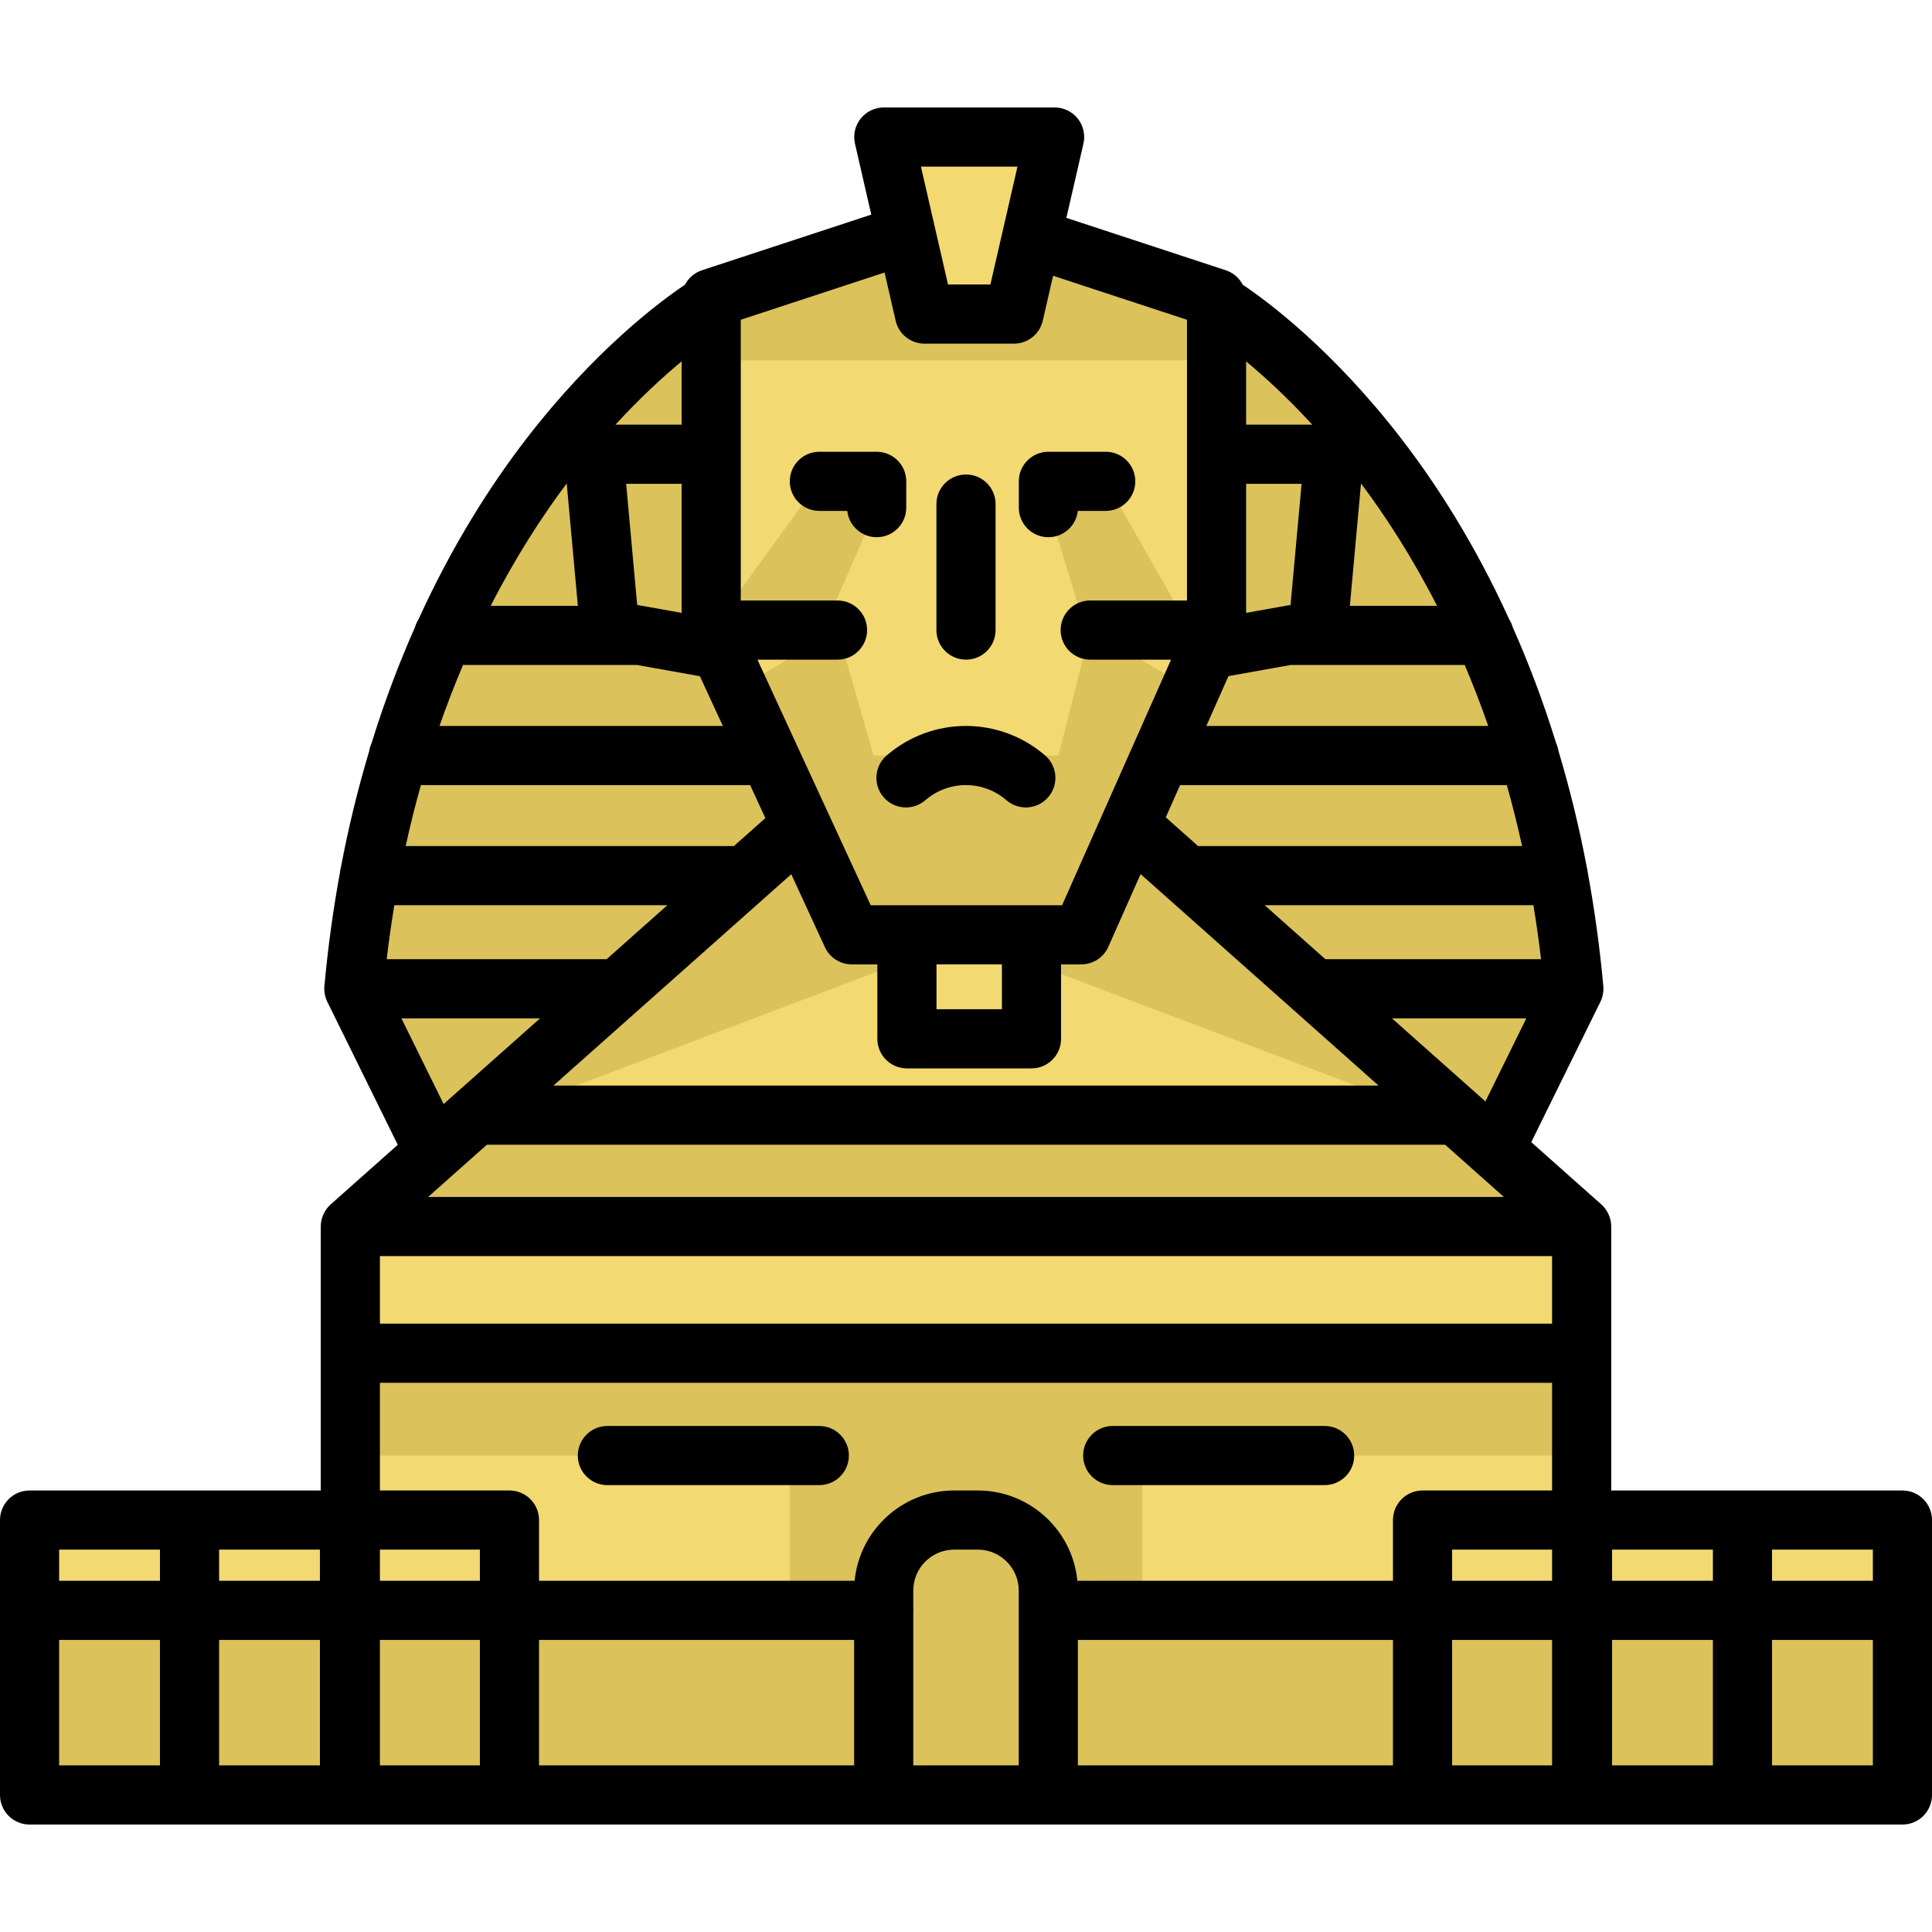<?xml version="1.0" encoding="iso-8859-1"?>
<!-- Generator: Adobe Illustrator 19.0.0, SVG Export Plug-In . SVG Version: 6.00 Build 0)  -->
<svg xmlns="http://www.w3.org/2000/svg" xmlns:xlink="http://www.w3.org/1999/xlink" version="1.1" id="Capa_1" x="0px" y="0px" viewBox="0 0 511.998 511.998" style="enable-background:new 0 0 511.998 511.998;" xml:space="preserve">
<rect x="92.839" y="358.618" style="fill:#F2D971;" width="326.311" height="117.07"/>
<g>
	<rect x="221.038" y="358.618" style="fill:#DBC25B;" width="69.931" height="117.07"/>
	<rect x="135.011" y="426.756" style="fill:#DBC25B;" width="241.977" height="48.927"/>
	<rect x="209.272" y="358.618" style="fill:#DBC25B;" width="93.456" height="117.07"/>
</g>
<rect x="92.839" y="325.035" style="fill:#F2D971;" width="326.311" height="33.573"/>
<rect x="92.839" y="358.618" style="fill:#DBC25B;" width="326.311" height="27.118"/>
<rect x="7.837" y="402.828" style="fill:#F2D971;" width="42.392" height="72.85"/>
<rect x="7.837" y="426.756" style="fill:#DBC25B;" width="42.392" height="48.927"/>
<rect x="50.228" y="402.828" style="fill:#F2D971;" width="42.392" height="72.85"/>
<rect x="50.228" y="426.756" style="fill:#DBC25B;" width="42.392" height="48.927"/>
<rect x="92.62" y="402.828" style="fill:#F2D971;" width="42.391" height="72.85"/>
<rect x="92.62" y="426.756" style="fill:#DBC25B;" width="42.391" height="48.927"/>
<rect x="376.989" y="402.828" style="fill:#F2D971;" width="42.392" height="72.85"/>
<rect x="376.989" y="426.756" style="fill:#DBC25B;" width="42.392" height="48.927"/>
<rect x="419.38" y="402.828" style="fill:#F2D971;" width="42.392" height="72.85"/>
<rect x="419.38" y="426.756" style="fill:#DBC25B;" width="42.392" height="48.927"/>
<rect x="461.772" y="402.828" style="fill:#F2D971;" width="42.392" height="72.85"/>
<g>
	<rect x="461.772" y="426.756" style="fill:#DBC25B;" width="42.392" height="48.927"/>
	<polygon style="fill:#DBC25B;" points="417.09,262.034 396.133,304.575 346.241,304.575 346.241,262.034  "/>
	<path style="fill:#DBC25B;" d="M417.09,262.034c-12.161-133.596-94.696-181.725-94.696-181.725h-42.911v181.725H417.09z"/>
	<polygon style="fill:#DBC25B;" points="93.78,262.034 114.735,304.575 164.629,304.575 164.629,262.034  "/>
	<path style="fill:#DBC25B;" d="M93.78,262.034c12.159-133.596,94.695-181.726,94.695-181.726h42.911v181.726H93.78z"/>
</g>
<polygon style="fill:#F2D971;" points="419.162,325.044 92.844,325.044 126.061,295.52 247.14,187.922 264.866,187.922   385.946,295.52 "/>
<g>
	<polygon style="fill:#DBC25B;" points="419.162,325.044 92.844,325.044 126.061,295.52 385.946,295.52  "/>
	<polygon style="fill:#DBC25B;" points="235.176,256.477 276.824,256.477 390.328,299.418 264.864,187.918 247.136,187.918    121.672,299.418  "/>
	<polygon style="fill:#DBC25B;" points="188.475,171.779 161.596,166.975 157.351,120.376 188.475,120.376  "/>
	<polygon style="fill:#DBC25B;" points="349.273,166.975 322.394,171.779 322.394,120.376 353.516,120.376  "/>
</g>
<polygon style="fill:#F2D971;" points="322.4,79.064 322.4,166.97 286.553,247.733 225.723,247.733 188.475,166.97 188.475,79.064   255.431,57.066 "/>
<g>
	<polygon style="fill:#DBC25B;" points="322.4,79.064 322.4,95.488 188.475,95.488 188.475,79.064 255.431,57.066  "/>
	<polygon style="fill:#DBC25B;" points="293.024,127.558 277.833,127.558 277.833,134.53 287.736,166.975 315.506,166.975  "/>
	<polygon style="fill:#DBC25B;" points="217.137,127.558 232.328,127.558 232.328,134.53 218.182,166.975 188.475,166.975  "/>
	<polygon style="fill:#DBC25B;" points="280.505,200.219 231.503,200.219 221.954,166.975 195.644,182.516 225.726,247.732    286.556,247.732 315.506,182.497 288.914,166.975  "/>
</g>
<g>
	<polygon style="fill:#F2D971;" points="268.705,83.233 244.993,83.233 234.214,36.313 279.483,36.313  "/>
	<rect x="240.347" y="247.734" style="fill:#F2D971;" width="33.008" height="27.566"/>
</g>
<path d="M504.163,394.993h-42.392h-34.778v-36.379v-33.576c0-2.206-0.982-4.392-2.631-5.858l-18.562-16.496l18.319-37.187  c0.626-1.274,0.903-2.759,0.774-4.173c-0.955-10.497-2.353-20.46-4.094-29.927c-0.041-0.495-0.13-0.976-0.258-1.44  c-2.075-11.004-4.632-21.298-7.526-30.931c-0.113-0.735-0.325-1.436-0.627-2.088c-3.437-11.134-7.332-21.339-11.476-30.666  c-0.209-0.746-0.525-1.445-0.931-2.084c-9.135-20.093-19.386-35.959-28.595-47.901c-18.121-23.501-35.282-36.291-42.041-40.83  c-0.924-1.777-2.513-3.182-4.507-3.837L282.602,57.74l4.519-19.672c0.534-2.327-0.021-4.769-1.507-6.636  c-1.487-1.867-3.744-2.955-6.13-2.955h-45.27c-2.387,0-4.644,1.088-6.13,2.955c-1.487,1.867-2.042,4.31-1.507,6.636l4.321,18.807  l-44.87,14.745c-1.994,0.655-3.584,2.059-4.508,3.839c-6.76,4.541-23.921,17.331-42.039,40.829  c-9.209,11.942-19.46,27.809-28.596,47.902c-0.405,0.637-0.721,1.336-0.93,2.081c-4.144,9.327-8.039,19.532-11.477,30.668  c-0.301,0.652-0.513,1.351-0.626,2.085c-2.894,9.633-5.451,19.926-7.526,30.929c-0.13,0.467-0.218,0.95-0.259,1.447  c-1.74,9.466-3.138,19.428-4.093,29.924c-0.129,1.415,0.147,2.9,0.774,4.173l18.663,37.887l-17.775,15.797  c-1.652,1.469-2.631,3.647-2.631,5.858v33.576v36.379H50.228H7.837c-4.328,0-7.837,3.509-7.837,7.837v72.854  c0,4.328,3.509,7.837,7.837,7.837h42.392H92.62h0.223h42.169h99.179h43.618h99.179h42.169h0.223h42.392h42.392  c4.328,0,7.837-3.509,7.837-7.837V402.83C512,398.502,508.491,394.993,504.163,394.993z M496.327,418.92h-26.718v-8.254h26.718  V418.92z M453.935,418.92h-26.718v-8.254h26.718V418.92z M122.705,176.226h46.11l16.669,2.98l6.078,13.176h-75.093  C118.444,186.72,120.533,181.333,122.705,176.226z M160.758,254.198h-58.283c0.577-4.904,1.262-9.663,2.027-14.312h72.361  L160.758,254.198z M180.637,162.417l-11.779-2.105l-2.924-32.099h14.703V162.417z M198.794,208.056l4.037,8.752l-8.332,7.404  h-86.995c1.228-5.588,2.58-10.975,4.041-16.156H198.794z M209.691,231.679l8.919,19.336c1.281,2.776,4.059,4.554,7.117,4.554h6.781  v19.73c0,4.328,3.509,7.837,7.837,7.837h33.008c4.328,0,7.837-3.509,7.837-7.837v-19.73h5.367c3.098,0,5.906-1.825,7.163-4.658  l8.55-19.267l63.064,56.045H146.666L209.691,231.679z M248.181,255.568h17.335v11.893h-17.335V255.568z M335.137,239.886h71.231  c0.765,4.649,1.45,9.409,2.027,14.313h-57.153L335.137,239.886z M394.399,192.382h-74.705l5.861-13.208l16.498-2.949h46.111  C390.336,181.333,392.425,186.72,394.399,192.382z M342.01,160.311l-11.779,2.105v-34.205h14.703L342.01,160.311z M312.738,208.056  h86.586c1.461,5.182,2.813,10.568,4.041,16.156h-85.865l-8.558-7.606L312.738,208.056z M129.03,303.363h253.941l15.571,13.839  H113.458L129.03,303.363z M411.32,332.874v17.902H100.68v-17.902H411.32z M100.68,410.667h26.495v8.254H100.68V410.667z   M142.849,434.594h83.505v33.254h-83.505V434.594z M226.483,418.92h-83.634v-16.09c0-4.328-3.509-7.837-7.837-7.837H100.68v-28.542  h310.64v28.542h-34.332c-4.328,0-7.837,3.509-7.837,7.837v16.09h-83.634c-1.308-13.41-12.643-23.927-26.392-23.927h-6.251  C239.126,394.993,227.791,405.51,226.483,418.92z M285.646,434.594h83.505v33.254h-83.505V434.594z M384.824,418.92v-8.254h26.495  v8.254H384.824z M368.879,269.871h35.614l-10.844,22.014L368.879,269.871z M380.832,160.553h-23.106l2.955-32.443  C367.185,136.787,374.185,147.554,380.832,160.553z M347.762,112.54h-17.53V95.771C335.119,99.825,341.183,105.375,347.762,112.54z   M269.642,44.15l-7.178,31.247h-11.231l-7.178-31.247C244.055,44.15,269.642,44.15,269.642,44.15z M237.355,84.988  c0.818,3.559,3.985,6.082,7.638,6.082h23.712c3.652,0,6.82-2.523,7.638-6.082l2.736-11.908l35.479,11.659v35.637v38.762h-25.644  c-4.328,0-7.837,3.509-7.837,7.837c0,4.328,3.509,7.837,7.837,7.837h21.429l-28.882,65.085h-8.107h-33.008h-9.603l-30.022-65.085  h21.234c4.328,0,7.837-3.509,7.837-7.837c0-4.328-3.509-7.837-7.837-7.837h-25.644v-38.762V84.739l38.111-12.523L237.355,84.988z   M180.637,95.768v16.772h-17.539C169.678,105.372,175.749,99.823,180.637,95.768z M150.186,128.11l2.955,32.443h-23.105  C136.684,147.554,143.683,136.787,150.186,128.11z M106.376,269.871h7.617h29.128l-25.557,22.713L106.376,269.871z M84.784,418.92  H58.065v-8.254h26.718v8.254H84.784z M42.392,410.667v8.254H15.673v-8.254H42.392z M15.673,434.594h26.718v33.254H15.673V434.594z   M58.065,434.594h26.718v33.254H58.065V434.594z M100.68,467.848v-33.254h26.495v33.254H100.68z M242.028,467.848v-40.626  c0.009-0.155,0.023-0.308,0.023-0.465s-0.015-0.31-0.023-0.465v-4.778c0-5.981,4.866-10.847,10.847-10.847h6.251  c5.981,0,10.847,4.866,10.847,10.847v46.334L242.028,467.848L242.028,467.848z M384.824,467.848v-33.254h26.495v33.254H384.824z   M427.216,434.594h26.718v33.254h-26.718V434.594z M469.608,467.848v-33.254h26.718v33.254H469.608z"/>
<path d="M217.12,377.896h-56.16c-4.328,0-7.837,3.509-7.837,7.837s3.509,7.837,7.837,7.837h56.16c4.328,0,7.837-3.509,7.837-7.837  S221.448,377.896,217.12,377.896z"/>
<path d="M294.88,393.569h56.16c4.328,0,7.837-3.509,7.837-7.837s-3.509-7.837-7.837-7.837h-56.16c-4.328,0-7.837,3.509-7.837,7.837  S290.552,393.569,294.88,393.569z"/>
<path d="M277.833,142.366c4.035,0,7.358-3.05,7.79-6.972h7.402c4.328,0,7.837-3.509,7.837-7.837c0-4.328-3.509-7.837-7.837-7.837  h-15.192c-4.328,0-7.837,3.509-7.837,7.837v6.972C269.996,138.857,273.504,142.366,277.833,142.366z"/>
<path d="M217.137,135.395h7.402c0.43,3.92,3.753,6.972,7.79,6.972c4.328,0,7.837-3.509,7.837-7.837v-6.972  c0-4.328-3.509-7.837-7.837-7.837h-15.192c-4.328,0-7.837,3.509-7.837,7.837C209.3,131.886,212.809,135.395,217.137,135.395z"/>
<path d="M256,174.811c4.328,0,7.837-3.509,7.837-7.837v-33.392c0-4.328-3.509-7.837-7.837-7.837s-7.837,3.509-7.837,7.837v33.392  C248.163,171.303,251.672,174.811,256,174.811z"/>
<path d="M234.162,211.272c1.55,1.791,3.733,2.708,5.93,2.708c1.817,0,3.643-0.629,5.124-1.911c2.992-2.589,6.813-4.014,10.757-4.014  c3.941,0,7.759,1.425,10.75,4.014c3.273,2.832,8.221,2.474,11.055-0.796c2.832-3.273,2.476-8.222-0.796-11.055  c-5.839-5.053-13.299-7.837-21.008-7.837c-7.71,0-15.173,2.783-21.013,7.837C231.686,203.05,231.329,207.999,234.162,211.272z"/>
<g>
</g>
<g>
</g>
<g>
</g>
<g>
</g>
<g>
</g>
<g>
</g>
<g>
</g>
<g>
</g>
<g>
</g>
<g>
</g>
<g>
</g>
<g>
</g>
<g>
</g>
<g>
</g>
<g>
</g>
</svg>
